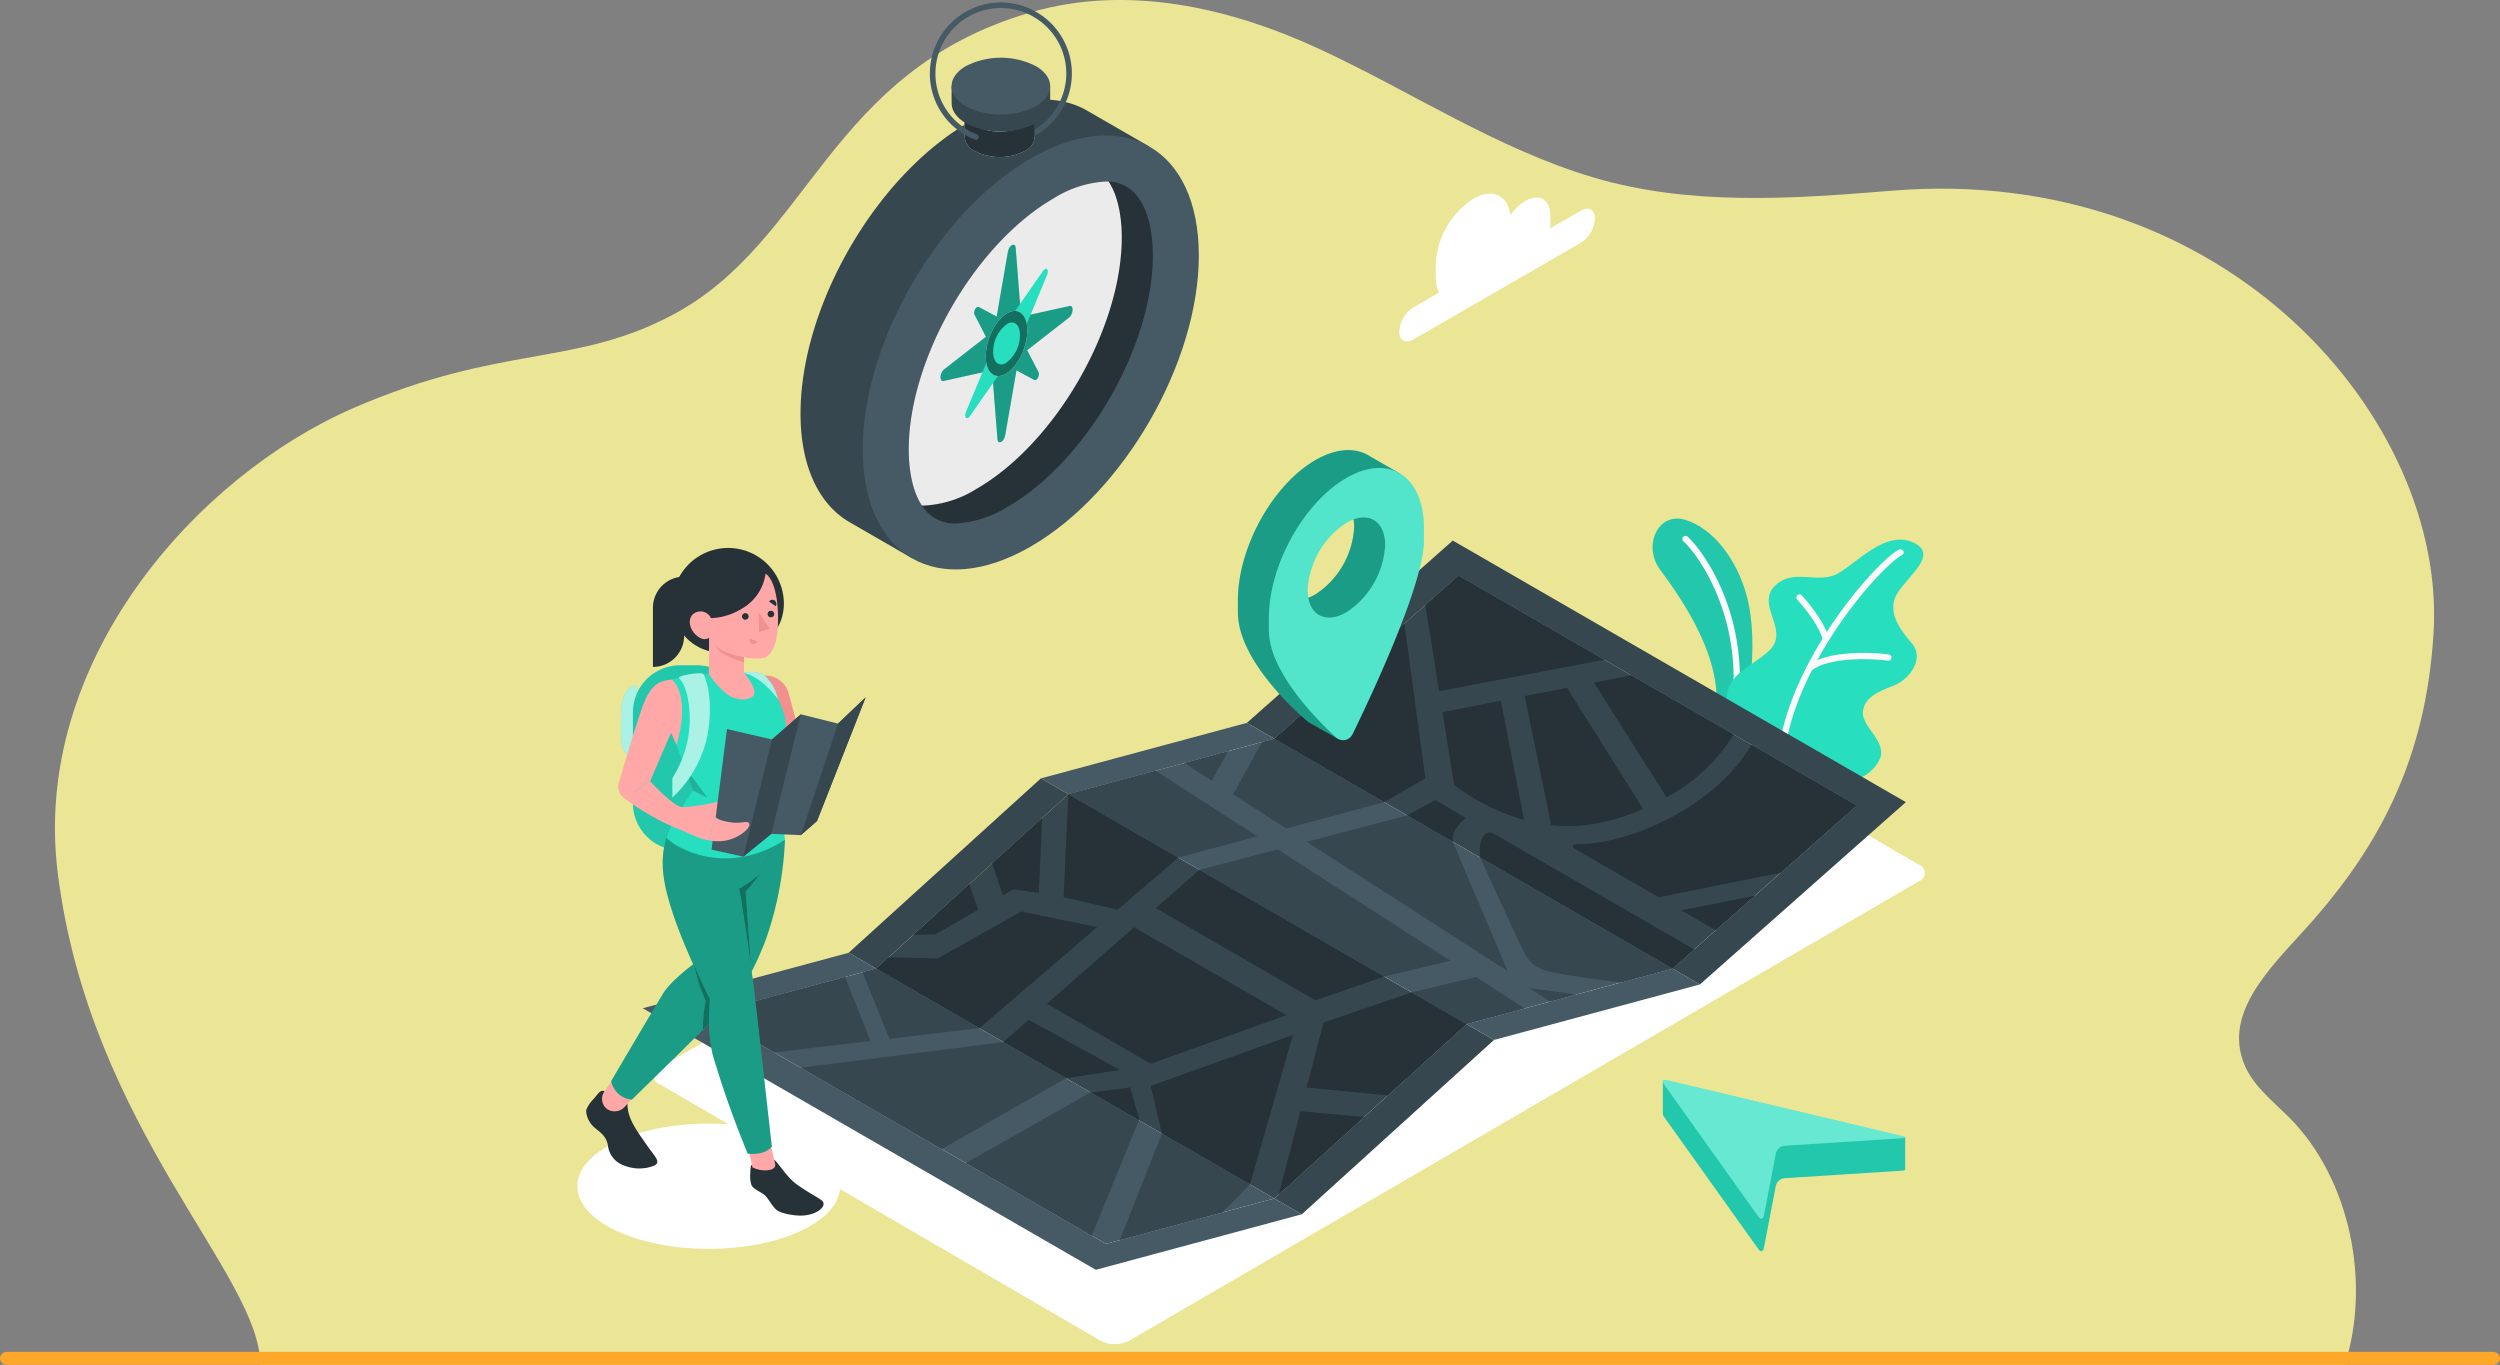 <svg xmlns="http://www.w3.org/2000/svg" width="399" height="217.833" viewBox="0 0 399 217.833">
  <rect x="0" y="0" width="399" height="217.833" fill="#808080" stroke="none"/>
  <g id="Grupo_926971" data-name="Grupo 926971" transform="translate(-936 -3597.917)">
    <g id="deforestacion-01" transform="translate(936 3597.917)">
      <g id="OBJECTS" transform="translate(0 0)">
        <path id="Trazado_254296" data-name="Trazado 254296" d="M70.5,236.551c.227-14.154-27.152-37.682-32.285-78.375C33.93,124.435,60.248,94.723,85.48,83.8c23.546-10.18,35.2-6.484,50.931-14.872,22.018-11.744,24.7-38.79,57.082-48.235,15.394-4.492,31.73-.824,46.246,5.928S267.876,42.436,283.163,47c15.388,4.6,31.692,3.473,47.661,2.16,53.88-4.453,88.565,36.736,86.563,70.466-1.187,20.038-8.55,33.641-18.9,45.586-5.822,6.713-14.435,14.093-11.593,22.631,1.263,3.9,4.717,6.479,7.577,9.357,9.547,9.7,12.957,26.16,8.745,39.352Z" transform="translate(-28.984 -18.718)" fill="#eae696"/>
        <path id="Trazado_254396" data-name="Trazado 254396" d="M419.833,408.426H23.167A1.112,1.112,0,0,1,22,407.385h0a1.107,1.107,0,0,1,1.167-1.035H419.833A1.107,1.107,0,0,1,421,407.385h0a1.112,1.112,0,0,1-1.167,1.041Z" transform="translate(-22 -190.593)" fill="#fda829"/>
      </g>
    </g>
    <g id="Grupo_926970" data-name="Grupo 926970" transform="translate(445.589 3631.13)">
      <g id="Shadow" transform="translate(582.546 63.303)">
        <path id="Trazado_749244" data-name="Trazado 749244" d="M675.018,251.3,604.65,210.362a1.4,1.4,0,0,1,0-2.655l126.03-73.316a5.011,5.011,0,0,1,4.564,0l70.366,40.935a1.405,1.405,0,0,1,0,2.656L679.582,251.3A5.011,5.011,0,0,1,675.018,251.3Z" transform="translate(-591.501 -133.841)" fill="#fff"/>
        <ellipse id="Elipse_6902" data-name="Elipse 6902" cx="20.972" cy="9.995" rx="20.972" ry="9.995" transform="translate(0 82.811)" fill="#fff"/>
      </g>
      <g id="Plants" transform="translate(754.162 49.553)">
        <g id="Grupo_926920" data-name="Grupo 926920">
          <g id="Grupo_926918" data-name="Grupo 926918">
            <g id="Grupo_926917" data-name="Grupo 926917">
              <path id="Trazado_749245" data-name="Trazado 749245" d="M894.037,144.846c1.085-3.606,3.167-14.489,1.143-22.291-1.556-6-5.4-10.974-9.829-12.343s-6.865,4.187-4.056,7.936c7.172,9.572,10.215,17.585,8.607,24.347Z" transform="translate(-880.096 -110)" fill="#27debf"/>
              <path id="Trazado_749246" data-name="Trazado 749246" d="M894.037,144.846c1.085-3.606,3.167-14.489,1.143-22.291-1.556-6-5.4-10.974-9.829-12.343s-6.865,4.187-4.056,7.936c7.172,9.572,10.215,17.585,8.607,24.347Z" transform="translate(-880.096 -110)" opacity="0.1"/>
            </g>
            <path id="Trazado_749247" data-name="Trazado 749247" d="M889.212,115.644c2.385,2.1,11.029,13.744,7.234,30.767" transform="translate(-883.954 -112.389)" fill="none" stroke="#fafafa" stroke-linecap="round" stroke-miterlimit="10" stroke-width="1"/>
          </g>
          <g id="Grupo_926919" data-name="Grupo 926919" transform="translate(11.82 3.354)">
            <path id="Trazado_749248" data-name="Trazado 749248" d="M918.4,154.762c2.286-.274,5.18-1,6.569-3.793s-2.716-5.167-2.639-7.519,2.436-3.39,4.941-4.341,4.967-4.325,2.89-6.722-4.248-5.42-2.076-8.392,5.986-5.85,2.467-7.631c-4.415-2.234-8.922,2.966-12.152,4.832s-7.251-.985-10.2,2.106,2.626,7.063-.876,10.284-8.3,3.886-6.229,10.934Z" transform="translate(-900.59 -115.816)" fill="#27debf"/>
            <path id="Trazado_749249" data-name="Trazado 749249" d="M934.8,119.354c-3.095,1.479-16.736,16.517-18.938,31.458" transform="translate(-907.054 -117.313)" fill="none" stroke="#fafafa" stroke-linecap="round" stroke-miterlimit="10" stroke-width="1"/>
            <path id="Trazado_749250" data-name="Trazado 749250" d="M920.759,131.825s3.42,3.683,4.217,6.653" transform="translate(-909.126 -122.592)" fill="none" stroke="#fafafa" stroke-linecap="round" stroke-miterlimit="10" stroke-width="1"/>
            <path id="Trazado_749251" data-name="Trazado 749251" d="M936.106,148.274c-2.866-.4-9.77-.587-12.6,1.706" transform="translate(-910.288 -129.451)" fill="none" stroke="#fafafa" stroke-linecap="round" stroke-miterlimit="10" stroke-width="1"/>
          </g>
        </g>
      </g>
      <g id="Map" transform="translate(592.993 53.06)">
        <g id="Grupo_926931" data-name="Grupo 926931">
          <g id="Grupo_926921" data-name="Grupo 926921" transform="translate(0 65.784)">
            <path id="Trazado_749252" data-name="Trazado 749252" d="M709.063,271.212l-26.891,7.245L618.626,241.77l26.891-7.245Z" transform="translate(-608.264 -231.995)" fill="#455a64"/>
            <path id="Trazado_749253" data-name="Trazado 749253" d="M705.839,271.885l-32.868,8.857L600.66,239l32.868-8.858,4.385,2.53-26.891,7.245L674.568,276.6l26.891-7.244Z" transform="translate(-600.66 -230.139)" fill="#455a64"/>
          </g>
          <g id="Grupo_926922" data-name="Grupo 926922" transform="translate(32.868 37.955)">
            <path id="Trazado_749254" data-name="Trazado 749254" d="M759.473,222.96,728.8,250.79,665.25,214.1l30.678-27.829Z" transform="translate(-660.865 -183.744)" fill="#37474f"/>
            <path id="Trazado_749255" data-name="Trazado 749255" d="M810.484,252.412l-30.678,27.829-4.38-2.53,30.678-27.83Z" transform="translate(-707.495 -210.665)" fill="#37474f"/>
            <path id="Trazado_749256" data-name="Trazado 749256" d="M692.71,184.417l-30.678,27.829-4.386-2.53,30.678-27.83Z" transform="translate(-657.647 -181.887)" fill="#37474f"/>
          </g>
          <g id="Grupo_926923" data-name="Grupo 926923" transform="translate(96.413)">
            <path id="Trazado_749257" data-name="Trazado 749257" d="M868.377,162.467,838.972,188.5l-63.545-36.687,29.4-26.033Z" transform="translate(-771.041 -120.186)" fill="#37474f"/>
            <path id="Trazado_749258" data-name="Trazado 749258" d="M873,157.828l-32.868,29.1-4.38-2.53,29.405-26.033-63.546-36.687-29.4,26.033-4.386-2.53,32.868-29.1Z" transform="translate(-767.823 -116.081)" fill="#37474f"/>
          </g>
          <g id="Grupo_926924" data-name="Grupo 926924" transform="translate(63.546 29.097)">
            <path id="Trazado_749259" data-name="Trazado 749259" d="M814.853,207.6l-32.868,8.857L718.44,179.774l32.868-8.857Z" transform="translate(-714.054 -168.386)" fill="#455a64"/>
            <path id="Trazado_749260" data-name="Trazado 749260" d="M748.089,169.06l-32.868,8.857-4.385-2.53L743.7,166.53Z" transform="translate(-710.836 -166.53)" fill="#455a64"/>
            <path id="Trazado_749261" data-name="Trazado 749261" d="M865.864,237.055,833,245.912l-4.38-2.53,32.868-8.857Z" transform="translate(-760.685 -195.308)" fill="#455a64"/>
          </g>
          <g id="Grupo_926925" data-name="Grupo 926925" transform="translate(100.799 5.593)">
            <path id="Trazado_749262" data-name="Trazado 749262" d="M822.52,125.778l-5.3,4.7,2.191,13.747,26.359-5.023Z" transform="translate(-793.113 -125.778)" fill="#263238"/>
            <path id="Trazado_749263" data-name="Trazado 749263" d="M886.175,162.805a28.343,28.343,0,0,1-10.7,10.034L863.885,154.53l5.95-1.159Z" transform="translate(-812.865 -137.456)" fill="#263238"/>
            <path id="Trazado_749264" data-name="Trazado 749264" d="M863.6,176.163a31.981,31.981,0,0,1-10.642,2.714,29.371,29.371,0,0,1-4.019-.157l-4.224-20.563,6.748-1.317Z" transform="translate(-804.75 -138.925)" fill="#263238"/>
            <path id="Trazado_749265" data-name="Trazado 749265" d="M834.97,179.439a34.7,34.7,0,0,1-11.155-5.583l-1.877-11.625,9.327-1.818Z" transform="translate(-795.112 -140.437)" fill="#263238"/>
            <path id="Trazado_749266" data-name="Trazado 749266" d="M886.566,172.6c-6.457,10.781-21.063,16.155-27.975,15.813,0,0-1.268.2,0,.928l13.147,7.591L891.23,193l12.109-10.72Z" transform="translate(-810.386 -145.594)" fill="#263238"/>
            <path id="Trazado_749267" data-name="Trazado 749267" d="M899.789,214.347l-11.729,2.337,5.5,3.176Z" transform="translate(-823.097 -163.263)" fill="#263238"/>
            <path id="Trazado_749268" data-name="Trazado 749268" d="M799.528,163.757l-6.575,3.792-17.526-10.12,20.758-18.378Z" transform="translate(-775.426 -131.396)" fill="#263238"/>
            <path id="Trazado_749269" data-name="Trazado 749269" d="M866.489,215.517l-3.458,3.064-30.677-17.71c-.388-2.756.648-4.687,2.19-3.8S866.489,215.517,866.489,215.517Z" transform="translate(-799.485 -155.86)" fill="#263238"/>
            <path id="Trazado_749270" data-name="Trazado 749270" d="M819.469,194.54l-7.276-4.2,4.5-2.465c1.51.874,4.827,2.87,4.827,2.87S819.146,192.528,819.469,194.54Z" transform="translate(-790.987 -152.059)" fill="#263238"/>
          </g>
          <g id="Grupo_926926" data-name="Grupo 926926" transform="translate(67.931 31.627)">
            <path id="Trazado_749271" data-name="Trazado 749271" d="M748.6,190.238l-12.634,3.4-17.526-10.12,13.907-3.749Z" transform="translate(-718.44 -174.665)" fill="#37474f"/>
            <path id="Trazado_749272" data-name="Trazado 749272" d="M757.543,174.349l-2.627,4.726-4.4-2.832Z" transform="translate(-732.018 -172.369)" fill="#37474f"/>
            <path id="Trazado_749273" data-name="Trazado 749273" d="M788.12,181.036l-15.644,4.213-8.469-5.448V179.8l4.623-8.35,1.963-.529Z" transform="translate(-737.725 -170.916)" fill="#37474f"/>
            <path id="Trazado_749274" data-name="Trazado 749274" d="M863.09,221.529l-8.215,2.217h-.005c-.292-.038-8.286-1.047-10.52-1.522-2.271-.48-3.717-1.009-4.9-3.225s-7.034-15.18-7.034-15.18Z" transform="translate(-766.678 -184.842)" fill="#37474f"/>
            <path id="Trazado_749275" data-name="Trazado 749275" d="M816.463,217,784.377,196.35l16.043-4.2,7.277,4.2Z" transform="translate(-746.347 -179.902)" fill="#37474f"/>
            <path id="Trazado_749276" data-name="Trazado 749276" d="M794.781,219.3l-10.6,2.53L754.7,204.808l.011-.011,12.477-3.269Z" transform="translate(-733.787 -183.872)" fill="#37474f"/>
            <path id="Trazado_749277" data-name="Trazado 749277" d="M831.467,241.865l-9.284,2.5-8.766-5.06,10.271-2.454Z" transform="translate(-758.638 -198.823)" fill="#37474f"/>
            <path id="Trazado_749278" data-name="Trazado 749278" d="M853.443,240.942l-7.577-1.024,3.434,2.14Z" transform="translate(-772.371 -200.121)" fill="#37474f"/>
          </g>
          <g id="Grupo_926927" data-name="Grupo 926927" transform="translate(37.253 40.485)">
            <path id="Trazado_749279" data-name="Trazado 749279" d="M809.892,246.169l-12.553,11.382-12.962-1.262,2.693-10.367,14.056-4.813Z" transform="translate(-715.669 -209.482)" fill="#263238"/>
            <path id="Trazado_749280" data-name="Trazado 749280" d="M700.513,221.235l-18.794,16.118-16.469-9.51,2-1.812,7.822.2,13.313-7.5Z" transform="translate(-665.25 -200.013)" fill="#263238"/>
            <path id="Trazado_749281" data-name="Trazado 749281" d="M779.083,224.234l-10.956,3.792-25.472-14.71,6.948-6.1Z" transform="translate(-698.011 -195.137)" fill="#263238"/>
            <path id="Trazado_749282" data-name="Trazado 749282" d="M735.408,196.393l-9.677,8.3-8.61-1.98.761-16.442Z" transform="translate(-687.204 -186.273)" fill="#263238"/>
            <path id="Trazado_749283" data-name="Trazado 749283" d="M705.312,192.858l-.539,11.949-4.035-.566-1.683.966-1.742-5.092Z" transform="translate(-678.82 -189.06)" fill="#263238"/>
            <path id="Trazado_749284" data-name="Trazado 749284" d="M685.854,215.241l-6.781,3.911-3.582.124,8.955-8.124Z" transform="translate(-669.585 -196.803)" fill="#263238"/>
            <path id="Trazado_749285" data-name="Trazado 749285" d="M750.72,237.12l-21.644,7.745L712.51,235.3l13.906-12.213Z" transform="translate(-685.252 -201.854)" fill="#263238"/>
            <path id="Trazado_749286" data-name="Trazado 749286" d="M763.938,252.875l-6.883,23.854-14.047-8.108v-.005l-1.775-7.6Z" transform="translate(-697.409 -214.462)" fill="#263238"/>
            <path id="Trazado_749287" data-name="Trazado 749287" d="M790.286,274.919l-8.739,7.93-4.877,4.423,3.453-13.259Z" transform="translate(-712.407 -223.408)" fill="#263238"/>
            <path id="Trazado_749288" data-name="Trazado 749288" d="M732.358,272.488l-.07.167-7.7-4.445,6.3-.782Z" transform="translate(-690.363 -220.621)" fill="#263238"/>
            <path id="Trazado_749289" data-name="Trazado 749289" d="M719.043,256.693l-8.593,1.327h-.005l-9.99-5.767,4.041-3.55Z" transform="translate(-680.15 -212.696)" fill="#263238"/>
          </g>
          <g id="Grupo_926928" data-name="Grupo 926928" transform="translate(100.799 5.593)" opacity="0.2" style="mix-blend-mode: multiply;isolation: isolate">
            <path id="Trazado_749290" data-name="Trazado 749290" d="M822.52,125.778l-5.3,4.7,2.191,13.747,26.359-5.023Z" transform="translate(-793.113 -125.778)" fill="#263238"/>
            <path id="Trazado_749291" data-name="Trazado 749291" d="M886.175,162.805a28.343,28.343,0,0,1-10.7,10.034L863.885,154.53l5.95-1.159Z" transform="translate(-812.865 -137.456)" fill="#263238"/>
            <path id="Trazado_749292" data-name="Trazado 749292" d="M863.6,176.163a31.981,31.981,0,0,1-10.642,2.714,29.371,29.371,0,0,1-4.019-.157l-4.224-20.563,6.748-1.317Z" transform="translate(-804.75 -138.925)" fill="#263238"/>
            <path id="Trazado_749293" data-name="Trazado 749293" d="M834.97,179.439a34.7,34.7,0,0,1-11.155-5.583l-1.877-11.625,9.327-1.818Z" transform="translate(-795.112 -140.437)" fill="#263238"/>
            <path id="Trazado_749294" data-name="Trazado 749294" d="M886.566,172.6c-6.457,10.781-21.063,16.155-27.975,15.813,0,0-1.268.2,0,.928l13.147,7.591L891.23,193l12.109-10.72Z" transform="translate(-810.386 -145.594)" fill="#263238"/>
            <path id="Trazado_749295" data-name="Trazado 749295" d="M899.789,214.347l-11.729,2.337,5.5,3.176Z" transform="translate(-823.097 -163.263)" fill="#263238"/>
            <path id="Trazado_749296" data-name="Trazado 749296" d="M799.528,163.757l-6.575,3.792-17.526-10.12,20.758-18.378Z" transform="translate(-775.426 -131.396)" fill="#263238"/>
            <path id="Trazado_749297" data-name="Trazado 749297" d="M866.489,215.517l-3.458,3.064-30.677-17.71c-.388-2.756.648-4.687,2.19-3.8S866.489,215.517,866.489,215.517Z" transform="translate(-799.485 -155.86)" fill="#263238"/>
            <path id="Trazado_749298" data-name="Trazado 749298" d="M819.469,194.54l-7.276-4.2,4.5-2.465c1.51.874,4.827,2.87,4.827,2.87S819.146,192.528,819.469,194.54Z" transform="translate(-790.987 -152.059)" fill="#263238"/>
          </g>
          <g id="Grupo_926929" data-name="Grupo 926929" transform="translate(37.253 40.485)" opacity="0.2" style="mix-blend-mode: multiply;isolation: isolate">
            <path id="Trazado_749299" data-name="Trazado 749299" d="M809.892,246.169l-12.553,11.382-12.962-1.262,2.693-10.367,14.056-4.813Z" transform="translate(-715.669 -209.482)" fill="#263238"/>
            <path id="Trazado_749300" data-name="Trazado 749300" d="M700.513,221.235l-18.794,16.118-16.469-9.51,2-1.812,7.822.2,13.313-7.5Z" transform="translate(-665.25 -200.013)" fill="#263238"/>
            <path id="Trazado_749301" data-name="Trazado 749301" d="M779.083,224.234l-10.956,3.792-25.472-14.71,6.948-6.1Z" transform="translate(-698.011 -195.137)" fill="#263238"/>
            <path id="Trazado_749302" data-name="Trazado 749302" d="M735.408,196.393l-9.677,8.3-8.61-1.98.761-16.442Z" transform="translate(-687.204 -186.273)" fill="#263238"/>
            <path id="Trazado_749303" data-name="Trazado 749303" d="M705.312,192.858l-.539,11.949-4.035-.566-1.683.966-1.742-5.092Z" transform="translate(-678.82 -189.06)" fill="#263238"/>
            <path id="Trazado_749304" data-name="Trazado 749304" d="M685.854,215.241l-6.781,3.911-3.582.124,8.955-8.124Z" transform="translate(-669.585 -196.803)" fill="#263238"/>
            <path id="Trazado_749305" data-name="Trazado 749305" d="M750.72,237.12l-21.644,7.745L712.51,235.3l13.906-12.213Z" transform="translate(-685.252 -201.854)" fill="#263238"/>
            <path id="Trazado_749306" data-name="Trazado 749306" d="M763.938,252.875l-6.883,23.854-14.047-8.108v-.005l-1.775-7.6Z" transform="translate(-697.409 -214.462)" fill="#263238"/>
            <path id="Trazado_749307" data-name="Trazado 749307" d="M790.286,274.919l-8.739,7.93-4.877,4.423,3.453-13.259Z" transform="translate(-712.407 -223.408)" fill="#263238"/>
            <path id="Trazado_749308" data-name="Trazado 749308" d="M732.358,272.488l-.07.167-7.7-4.445,6.3-.782Z" transform="translate(-690.363 -220.621)" fill="#263238"/>
            <path id="Trazado_749309" data-name="Trazado 749309" d="M719.043,256.693l-8.593,1.327h-.005l-9.99-5.767,4.041-3.55Z" transform="translate(-680.15 -212.696)" fill="#263238"/>
          </g>
          <g id="Grupo_926930" data-name="Grupo 926930" transform="translate(10.363 68.314)">
            <path id="Trazado_749310" data-name="Trazado 749310" d="M644.616,247.071l-15.379,1.812h-.006l-10.605-6.128,21.907-5.9Z" transform="translate(-618.626 -235.51)" fill="#37474f"/>
            <path id="Trazado_749311" data-name="Trazado 749311" d="M680.112,244.035l-14.354,1.694-4.3-10.616,2.19-.588Z" transform="translate(-636.752 -234.525)" fill="#37474f"/>
            <path id="Trazado_749312" data-name="Trazado 749312" d="M686.706,260.625l-19.84,11.312h-.006l-22.494-12.99,32.35-4.089Z" transform="translate(-629.52 -243.13)" fill="#37474f"/>
            <path id="Trazado_749313" data-name="Trazado 749313" d="M753.436,288.284l-4.408,4.488-16.345,4.4,6.705-17Z" transform="translate(-666.9 -253.846)" fill="#37474f"/>
            <path id="Trazado_749314" data-name="Trazado 749314" d="M717.677,273.229l-7.514,18.432-20.1-11.6,19.91-11.274Z" transform="translate(-648.861 -249.024)" fill="#37474f"/>
          </g>
        </g>
      </g>
      <g id="Location" transform="translate(687.974 38.623)">
        <g id="Grupo_926935" data-name="Grupo 926935" transform="translate(0)">
          <g id="Grupo_926934" data-name="Grupo 926934">
            <g id="Grupo_926932" data-name="Grupo 926932">
              <path id="Trazado_749315" data-name="Trazado 749315" d="M791.218,94.791l-4.7-2.7h0c-2.244-1.5-5.359-1.437-8.8.552-6.834,3.945-12.374,13.963-12.374,22.374v1.915c0,8.411,11.309,17.552,11.309,17.552l4.625,2.616s-2.778-3.167-2.461-3.816c3.029-6.217,11.275-23.772,11.275-30.639v-1.914a14.947,14.947,0,0,0-.529-4.107l.53.306Zm-13.505,19.285c-3.417,1.973-6.187.374-6.188-3.572,1.84-.289,6.464-8.184,6.188-10.716,3.417-1.973,6.186-.374,6.186,3.572A13.674,13.674,0,0,1,777.713,114.076Z" transform="translate(-765.339 -91.049)" fill="#27debf"/>
              <path id="Trazado_749316" data-name="Trazado 749316" d="M791.218,94.791l-4.7-2.7h0c-2.244-1.5-5.359-1.437-8.8.552-6.834,3.945-12.374,13.963-12.374,22.374v1.915c0,8.411,11.309,17.552,11.309,17.552l4.625,2.616s-2.778-3.167-2.461-3.816c3.029-6.217,11.275-23.772,11.275-30.639v-1.914a14.947,14.947,0,0,0-.529-4.107l.53.306Zm-13.505,19.285c-3.417,1.973-6.187.374-6.188-3.572,1.84-.289,6.464-8.184,6.188-10.716,3.417-1.973,6.186-.374,6.186,3.572A13.674,13.674,0,0,1,777.713,114.076Z" transform="translate(-765.339 -91.049)" opacity="0.3"/>
            </g>
            <g id="Grupo_926933" data-name="Grupo 926933" transform="translate(4.949 2.856)">
              <path id="Trazado_749317" data-name="Trazado 749317" d="M798.667,105.684c0-8.412-5.539-12.032-12.373-8.087s-12.374,13.963-12.374,22.375v1.914c0,6.478,7.338,13.993,10.712,17.107a1.666,1.666,0,0,0,2.631-.49c2.915-5.965,11.4-23.937,11.4-30.9ZM786.294,119.03c-3.417,1.973-6.187.373-6.187-3.572a13.675,13.675,0,0,1,6.187-10.716c3.417-1.973,6.187-.373,6.187,3.572A13.676,13.676,0,0,1,786.294,119.03Z" transform="translate(-773.92 -96.001)" fill="#27debf"/>
              <path id="Trazado_749318" data-name="Trazado 749318" d="M798.667,105.684c0-8.412-5.539-12.032-12.373-8.087s-12.374,13.963-12.374,22.375v1.914c0,6.478,7.338,13.993,10.712,17.107a1.666,1.666,0,0,0,2.631-.49c2.915-5.965,11.4-23.937,11.4-30.9ZM786.294,119.03c-3.417,1.973-6.187.373-6.187-3.572a13.675,13.675,0,0,1,6.187-10.716c3.417-1.973,6.187-.373,6.187,3.572A13.676,13.676,0,0,1,786.294,119.03Z" transform="translate(-773.92 -96.001)" fill="#fff" opacity="0.2"/>
            </g>
          </g>
        </g>
      </g>
      <g id="Arrow" transform="translate(755.802 139.128)">
        <g id="Grupo_926938" data-name="Grupo 926938" transform="translate(0)">
          <g id="Grupo_926936" data-name="Grupo 926936" transform="translate(0.001 0.288)">
            <path id="Trazado_749319" data-name="Trazado 749319" d="M921.617,279.881h0V274.7l-38.676-8.893v5.173l0,.006a.833.833,0,0,0,.179.424l15.06,21.116c.37.519.767.432.888-.194l1.907-9.908a1.571,1.571,0,0,1,1.369-1.207l18.783-1.2C921.452,279.992,921.614,279.943,921.617,279.881Z" transform="translate(-882.942 -265.807)" fill="#27debf"/>
            <path id="Trazado_749320" data-name="Trazado 749320" d="M921.617,279.881h0V274.7l-38.676-8.893v5.173l0,.006a.833.833,0,0,0,.179.424l15.06,21.116c.37.519.767.432.888-.194l1.907-9.908a1.571,1.571,0,0,1,1.369-1.207l18.783-1.2C921.452,279.992,921.614,279.943,921.617,279.881Z" transform="translate(-882.942 -265.807)" opacity="0.1"/>
          </g>
          <g id="Grupo_926937" data-name="Grupo 926937">
            <path id="Trazado_749321" data-name="Trazado 749321" d="M899.072,286.94l1.907-9.908a1.571,1.571,0,0,1,1.369-1.207l18.783-1.2c.636-.041.648-.193.029-.341l-37.584-8.935c-.62-.148-.822.154-.453.672l15.06,21.116C898.555,287.652,898.952,287.565,899.072,286.94Z" transform="translate(-882.94 -265.307)" fill="#27debf"/>
            <path id="Trazado_749322" data-name="Trazado 749322" d="M899.072,286.94l1.907-9.908a1.571,1.571,0,0,1,1.369-1.207l18.783-1.2c.636-.041.648-.193.029-.341l-37.584-8.935c-.62-.148-.822.154-.453.672l15.06,21.116C898.555,287.652,898.952,287.565,899.072,286.94Z" transform="translate(-882.94 -265.307)" fill="#fff" opacity="0.3"/>
          </g>
        </g>
      </g>
      <g id="Compass" transform="translate(618.174 -32.821)">
        <g id="Grupo_926948" data-name="Grupo 926948" transform="translate(0)">
          <path id="Trazado_749323" data-name="Trazado 749323" d="M699.941,1.52l-9.823-5.671-.037-.022-.073-.042v0c-4.846-2.745-11.511-2.321-18.871,1.927-14.811,8.551-26.818,29.348-26.818,46.45,0,8.5,2.967,14.482,7.767,17.306l0,0,.073.042.036.021,9.824,5.672,1.7-4.487a28.547,28.547,0,0,0,7.416-3.072C685.948,51.1,697.955,30.3,697.954,13.2a28.576,28.576,0,0,0-1.03-7.9Z" transform="translate(-644.319 21.446)" fill="#37474f"/>
          <g id="Grupo_926939" data-name="Grupo 926939" transform="translate(27.554)">
            <path id="Trazado_749324" data-name="Trazado 749324" d="M696.513-10.157a11.281,11.281,0,0,1-4.139-.78.446.446,0,0,1-.252-.577.446.446,0,0,1,.578-.252,10.369,10.369,0,0,0,3.813.719,10.455,10.455,0,0,0,10.443-10.442,10.455,10.455,0,0,0-10.443-10.442.445.445,0,0,1-.445-.445.445.445,0,0,1,.445-.445,11.345,11.345,0,0,1,11.333,11.332A11.345,11.345,0,0,1,696.513-10.157Z" transform="translate(-692.092 32.821)" fill="#455a64"/>
          </g>
          <path id="Trazado_749325" data-name="Trazado 749325" d="M688.358,69.59c14.811-8.551,26.818-29.347,26.818-46.45S703.169-.895,688.358,7.656,661.54,37,661.54,54.106,673.547,78.141,688.358,69.59Z" transform="translate(-651.607 17.24)" fill="#455a64"/>
          <path id="Trazado_749326" data-name="Trazado 749326" d="M713.225,28.519c0,14.491-10.6,32.854-23.151,40.1a17.383,17.383,0,0,1-8.31,2.68,6.148,6.148,0,0,1-5.408-2.886c-1.815-2.733-2.093-6.729-2.093-8.925-.005-14.491,10.6-32.854,23.146-40.1a17.406,17.406,0,0,1,8.309-2.68q.228,0,.441.014C712.525,17.071,713.225,25.047,713.225,28.519Z" transform="translate(-656.992 11.858)" fill="#263238"/>
          <path id="Trazado_749327" data-name="Trazado 749327" d="M708.261,25.653c0,14.491-10.6,32.854-23.151,40.1a17.351,17.351,0,0,1-8.309,2.68c-.152,0-.3,0-.445-.015-1.815-2.733-2.093-6.729-2.093-8.925-.005-14.491,10.6-32.854,23.146-40.1a17.406,17.406,0,0,1,8.309-2.68q.228,0,.441.014C707.982,19.457,708.261,23.458,708.261,25.653Z" transform="translate(-656.992 11.858)" fill="#ebebeb"/>
          <g id="Grupo_926945" data-name="Grupo 926945" transform="translate(22.345 38.658)">
            <g id="Grupo_926943" data-name="Grupo 926943">
              <g id="Grupo_926940" data-name="Grupo 926940" transform="translate(5.364 9.911)">
                <path id="Trazado_749328" data-name="Trazado 749328" d="M697.932,54.008l-4.843-2.592c-.381-.2-.907.764-.667,1.229l3.048,5.9Z" transform="translate(-692.362 -51.389)" fill="#27debf"/>
                <path id="Trazado_749329" data-name="Trazado 749329" d="M700.644,63.833l4.843,2.591c.382.2.907-.764.667-1.228l-3.048-5.9Z" transform="translate(-695.867 -54.735)" fill="#27debf"/>
              </g>
              <g id="Grupo_926941" data-name="Grupo 926941" transform="translate(8.132)">
                <path id="Trazado_749330" data-name="Trazado 749330" d="M702.134,46.839l-.948-12.126c-.074-.954-1.054-.459-1.243.628l-2.4,13.816Z" transform="translate(-697.323 -34.206)" fill="#27debf"/>
                <path id="Trazado_749331" data-name="Trazado 749331" d="M697.161,65.282l.948,12.126c.075.955,1.055.46,1.244-.628l2.4-13.816Z" transform="translate(-697.161 -46.377)" fill="#27debf"/>
              </g>
              <g id="Grupo_926942" data-name="Grupo 926942" transform="translate(0 9.769)">
                <path id="Trazado_749332" data-name="Trazado 749332" d="M692.465,56.771l-8.837,6.889c-.7.542-.777,2-.1,1.855l8.557-1.9Z" transform="translate(-683.061 -53.525)" fill="#27debf"/>
                <path id="Trazado_749333" data-name="Trazado 749333" d="M703.3,59.9l8.837-6.889c.7-.543.777-2,.1-1.855l-8.557,1.9Z" transform="translate(-691.626 -51.143)" fill="#27debf"/>
              </g>
            </g>
            <path id="Trazado_749334" data-name="Trazado 749334" d="M703.673,43.985l-7.757,1.72-.86-10.992c-.074-.954-1.054-.459-1.243.628l-1.795,10.337-2.866-1.534c-.381-.2-.907.764-.667,1.229l1.823,3.529-6.681,5.208c-.7.542-.777,2-.1,1.855l7.757-1.72.859,10.991c.075.955,1.055.46,1.244-.628l1.795-10.337,2.865,1.534c.382.2.907-.764.667-1.229l-1.823-3.529,6.681-5.208C704.265,45.3,704.347,43.835,703.673,43.985Zm-11.51,8.636.156-2.795.841-1.55,1.875-.946-.157,2.795-.841,1.55Z" transform="translate(-683.061 -34.206)" opacity="0.3"/>
            <g id="Grupo_926944" data-name="Grupo 926944" transform="translate(3.941 3.829)">
              <path id="Trazado_749335" data-name="Trazado 749335" d="M703.441,52.173l4.294-10.353c.339-.815-.15-1.342-.62-.668l-5.965,8.556Z" transform="translate(-694.658 -40.844)" fill="#27debf"/>
              <path id="Trazado_749336" data-name="Trazado 749336" d="M694.3,62.6l-4.3,10.353c-.338.815.151,1.341.621.668l5.965-8.556Z" transform="translate(-689.894 -50.052)" fill="#27debf"/>
            </g>
            <path id="Trazado_749337" data-name="Trazado 749337" d="M695.6,59.4c.152-2.718,1.752-5.667,3.574-6.587s3.176.536,3.025,3.254-1.752,5.667-3.575,6.587S695.451,62.117,695.6,59.4Z" transform="translate(-688.365 -41.964)" fill="#ebebeb"/>
            <path id="Trazado_749338" data-name="Trazado 749338" d="M695.6,59.4c.152-2.718,1.752-5.667,3.574-6.587s3.176.536,3.025,3.254-1.752,5.667-3.575,6.587S695.451,62.117,695.6,59.4Z" transform="translate(-688.365 -41.964)" fill="#27debf"/>
            <path id="Trazado_749339" data-name="Trazado 749339" d="M695.6,59.4c.152-2.718,1.752-5.667,3.574-6.587s3.176.536,3.025,3.254-1.752,5.667-3.575,6.587S695.451,62.117,695.6,59.4Z" transform="translate(-688.365 -41.964)" opacity="0.5"/>
            <path id="Trazado_749340" data-name="Trazado 749340" d="M697.636,60.161a5.448,5.448,0,0,1,2.306-4.25c1.175-.594,2.049.346,1.951,2.1a5.448,5.448,0,0,1-2.307,4.25C698.412,62.854,697.538,61.914,697.636,60.161Z" transform="translate(-689.227 -43.317)" fill="#27debf"/>
          </g>
          <path id="Trazado_749341" data-name="Trazado 749341" d="M700.922-3h-2.9a9.34,9.34,0,0,0-5.429,0h-2.9V.862h.016a2.679,2.679,0,0,0,1.629,2.49,8.782,8.782,0,0,0,7.946,0A2.679,2.679,0,0,0,700.906.862h.016Z" transform="translate(-663.519 20.372)" fill="#e0e0e0"/>
          <path id="Trazado_749342" data-name="Trazado 749342" d="M700.922-3h-2.9a9.34,9.34,0,0,0-5.429,0h-2.9V.862h.016a2.679,2.679,0,0,0,1.629,2.49,8.782,8.782,0,0,0,7.946,0A2.679,2.679,0,0,0,700.906.862h.016Z" transform="translate(-663.519 20.372)" fill="#263238"/>
          <path id="Trazado_749343" data-name="Trazado 749343" d="M691.33-7.382c-2.195,1.267-2.195,3.321,0,4.588a8.782,8.782,0,0,0,7.946,0c2.194-1.267,2.194-3.321,0-4.588A8.783,8.783,0,0,0,691.33-7.382Z" transform="translate(-663.519 22.456)" fill="#ebebeb"/>
          <g id="Grupo_926946" data-name="Grupo 926946" transform="translate(24.108 8.819)">
            <path id="Trazado_749344" data-name="Trazado 749344" d="M701.853-10.069h-4.066a13.07,13.07,0,0,0-7.6,0h-4.066v2.433h.022c-.131,1.252.624,2.53,2.281,3.487a12.3,12.3,0,0,0,11.126,0c1.658-.957,2.413-2.235,2.282-3.487h.022Z" transform="translate(-686.118 14.611)" fill="#37474f"/>
            <path id="Trazado_749345" data-name="Trazado 749345" d="M688.422-16.2c-3.072,1.774-3.072,4.65,0,6.424a12.3,12.3,0,0,0,11.126,0c3.072-1.774,3.072-4.65,0-6.424A12.3,12.3,0,0,0,688.422-16.2Z" transform="translate(-686.118 17.53)" fill="#455a64"/>
          </g>
          <g id="Grupo_926947" data-name="Grupo 926947" transform="translate(20.644)">
            <path id="Trazado_749346" data-name="Trazado 749346" d="M687.466-10.906a.45.45,0,0,1-.163-.031,11.271,11.271,0,0,1-7.193-10.552,11.345,11.345,0,0,1,11.332-11.332.445.445,0,0,1,.445.445.445.445,0,0,1-.445.445A10.454,10.454,0,0,0,681-21.489a10.385,10.385,0,0,0,6.629,9.723.446.446,0,0,1,.251.577A.446.446,0,0,1,687.466-10.906Z" transform="translate(-680.111 32.821)" fill="#455a64"/>
          </g>
        </g>
      </g>
      <g id="Character" transform="translate(583.94 54.24)">
        <g id="Grupo_926969" data-name="Grupo 926969" transform="translate(0)">
          <g id="Grupo_926949" data-name="Grupo 926949" transform="translate(5.566 21.967)">
            <path id="Trazado_749347" data-name="Trazado 749347" d="M597.238,156.213c-1.376,0-2.612,1.238-2.612,4.805s-.281,6.429,1.907,6.429Z" transform="translate(-594.615 -156.213)" fill="#27debf"/>
            <path id="Trazado_749348" data-name="Trazado 749348" d="M597.238,156.213c-1.376,0-2.612,1.238-2.612,4.805s-.281,6.429,1.907,6.429Z" transform="translate(-594.615 -156.213)" fill="#fff" opacity="0.6"/>
          </g>
          <g id="Grupo_926950" data-name="Grupo 926950" transform="translate(7.485 18.726)">
            <path id="Rectángulo_299841" data-name="Rectángulo 299841" d="M7.535,0h2.684a7.535,7.535,0,0,1,7.535,7.535v14.46a7.535,7.535,0,0,1-7.535,7.535H7.534A7.534,7.534,0,0,1,0,21.995V7.535A7.535,7.535,0,0,1,7.535,0Z" fill="#27debf"/>
            <path id="Rectángulo_299842" data-name="Rectángulo 299842" d="M7.535,0h2.684a7.535,7.535,0,0,1,7.535,7.535v14.46a7.535,7.535,0,0,1-7.535,7.535H7.534A7.534,7.534,0,0,1,0,21.995V7.535A7.535,7.535,0,0,1,7.535,0Z" opacity="0.1"/>
          </g>
          <path id="Trazado_749349" data-name="Trazado 749349" d="M631.687,153.435h1.685a3.834,3.834,0,0,1,3.7,2.826l2.226,8.169h-7.61Z" transform="translate(-604.739 -133.071)" fill="#f28f8f"/>
          <g id="Grupo_926966" data-name="Grupo 926966">
            <path id="Trazado_749350" data-name="Trazado 749350" d="M598.97,170.773c1.316-3.07,3.342-7.75,3.342-7.75l.869,1.966s2.436-2.129,2.591-4.806c.292-5.037-3.287-5.638-3.287-5.638-1.634.181-3.257.384-4.616,4.031-1.038,2.783-3.012,9.436-3.889,12.43a2.257,2.257,0,0,0,.854,2.473" transform="translate(-588.741 -133.54)" fill="#ffa8a7"/>
            <g id="Grupo_926951" data-name="Grupo 926951" transform="translate(13.787)">
              <path id="Trazado_749351" data-name="Trazado 749351" d="M618.836,134.843h-2.147a7.821,7.821,0,0,1-7.821-7.821h0a8.9,8.9,0,0,1,8.895-8.895h0a8.9,8.9,0,0,1,8.895,8.895h0A7.821,7.821,0,0,1,618.836,134.843Z" transform="translate(-608.868 -118.127)" fill="#263238"/>
            </g>
            <path id="Trazado_749352" data-name="Trazado 749352" d="M587.924,268.428c-.681-.35-1.114.515-1.732,1.209a5.078,5.078,0,0,0-1.209,1.812,3.789,3.789,0,0,0,1.411,2.826c.82.712,1.771,1.223,2.069,2.785a3.8,3.8,0,0,0,2.524,3.189,6.479,6.479,0,0,0,4.957,0c.955-.616.083-1.294-1.255-3.209-1.747-2.5-3.106-4.284-3.106-6.615Z" transform="translate(-584.964 -181.706)" fill="#263238"/>
            <path id="Trazado_749353" data-name="Trazado 749353" d="M591.2,264.94l-1.434,2.1a2.018,2.018,0,0,0,.484,2.8l.044.029a2.167,2.167,0,0,0,2.745-.426L595.278,267Z" transform="translate(-586.844 -180.264)" fill="#ffa8a7"/>
            <g id="Grupo_926952" data-name="Grupo 926952" transform="translate(4.017 43.956)">
              <path id="Trazado_749354" data-name="Trazado 749354" d="M619.66,196.966a54.752,54.752,0,0,1-3,15.768,47.836,47.836,0,0,1-4.067,8.362c-.582,1-17.36,17.331-17.36,17.331a3.664,3.664,0,0,1-3.3-2.97s6.875-11.686,8.363-14.083,6.761-6.072,6.761-6.072l-.48-20.964Z" transform="translate(-591.929 -194.338)" fill="#27debf"/>
              <path id="Trazado_749355" data-name="Trazado 749355" d="M619.66,196.966a54.752,54.752,0,0,1-3,15.768,47.836,47.836,0,0,1-4.067,8.362c-.582,1-17.36,17.331-17.36,17.331a3.664,3.664,0,0,1-3.3-2.97s6.875-11.686,8.363-14.083,6.761-6.072,6.761-6.072l-.48-20.964Z" transform="translate(-591.929 -194.338)" opacity="0.3"/>
            </g>
            <rect id="Rectángulo_299843" data-name="Rectángulo 299843" width="3.638" height="5.298" transform="translate(30.543 99.925) rotate(167.191)" fill="#ffa8a7"/>
            <g id="Grupo_926953" data-name="Grupo 926953" transform="translate(12.249 43.655)">
              <path id="Trazado_749356" data-name="Trazado 749356" d="M622.6,193.816l-15.1.593a14.6,14.6,0,0,0-1.265,7.154c.5,7.362,7.485,20.53,7.485,20.53a28.137,28.137,0,0,0,.446,8.925,160.112,160.112,0,0,0,5.6,15.821s2.568.367,3.844-1.119c0,0-2.27-20.19-2.881-25.363-.662-5.6-2.361-15.819-2.361-15.819a25.9,25.9,0,0,0,3.043-3.648,10.787,10.787,0,0,0,2.294-7.073" transform="translate(-606.202 -193.816)" fill="#27debf"/>
              <path id="Trazado_749357" data-name="Trazado 749357" d="M622.6,193.816l-15.1.593a14.6,14.6,0,0,0-1.265,7.154c.5,7.362,7.485,20.53,7.485,20.53a28.137,28.137,0,0,0,.446,8.925,160.112,160.112,0,0,0,5.6,15.821s2.568.367,3.844-1.119c0,0-2.27-20.19-2.881-25.363-.662-5.6-2.361-15.819-2.361-15.819a25.9,25.9,0,0,0,3.043-3.648,10.787,10.787,0,0,0,2.294-7.073" transform="translate(-606.202 -193.816)" opacity="0.3"/>
            </g>
            <path id="Trazado_749358" data-name="Trazado 749358" d="M634.339,287.971l-.115-.507c.373.07,1.965,2.715,3.545,3.864,1.73,1.258,3.232,2,4.005,2.569,1.034.759-.463,2.312-3.008,2.451-1.263.069-3.563-.315-4.271-.989s-1.222-1.785-1.784-2.269-1.7-.907-2.084-1.527a4.4,4.4,0,0,1-.22-1.908c.022-.665.043-1.4.271-1.385.018.077.088.387.088.387a4.4,4.4,0,0,0,2.158.476C633.52,289.1,634.635,288.965,634.339,287.971Z" transform="translate(-604.193 -189.797)" fill="#263238"/>
            <g id="Grupo_926954" data-name="Grupo 926954" transform="translate(24.423 51.971)">
              <path id="Trazado_749359" data-name="Trazado 749359" d="M629.221,223.034s-1.509-10.731-1.913-12.393a16.923,16.923,0,0,0,3.359-2.4,27.482,27.482,0,0,1-2.3,2.872Z" transform="translate(-627.309 -208.236)" fill="#27debf"/>
              <path id="Trazado_749360" data-name="Trazado 749360" d="M629.221,223.034s-1.509-10.731-1.913-12.393a16.923,16.923,0,0,0,3.359-2.4,27.482,27.482,0,0,1-2.3,2.872Z" transform="translate(-627.309 -208.236)" opacity="0.5"/>
            </g>
            <g id="Grupo_926955" data-name="Grupo 926955" transform="translate(17.226 66.412)">
              <path id="Trazado_749361" data-name="Trazado 749361" d="M614.83,233.273a49.106,49.106,0,0,0,2.547,5.519s-.183,3.443-.157,4.139l-.954.831a21.573,21.573,0,0,1,.427-4.645A28.052,28.052,0,0,1,614.83,233.273Z" transform="translate(-614.83 -233.273)" fill="#27debf"/>
              <path id="Trazado_749362" data-name="Trazado 749362" d="M614.83,233.273a49.106,49.106,0,0,0,2.547,5.519s-.183,3.443-.157,4.139l-.954.831a21.573,21.573,0,0,1,.427-4.645A28.052,28.052,0,0,1,614.83,233.273Z" transform="translate(-614.83 -233.273)" opacity="0.5"/>
            </g>
            <g id="Grupo_926956" data-name="Grupo 926956" transform="translate(12.82 19.956)">
              <path id="Trazado_749363" data-name="Trazado 749363" d="M613.436,152.908s-4.694.587-5.321.867c3.119,3.165.7,10.444.7,10.444l2.621,7.252c-1.836,2.924-3.434,4.772-4.24,7.543,1.372,1.588,9.563,6.367,18.928.34,0,0-.55-5.264-1.333-9.246,1.351-6.46,1.724-8.736,1.333-10.247-1.1-4.255-3.619-6.975-6.509-7.135Z" transform="translate(-607.192 -152.727)" fill="#27debf"/>
            </g>
            <g id="Grupo_926957" data-name="Grupo 926957" transform="translate(16.564 4.108)">
              <path id="Trazado_749364" data-name="Trazado 749364" d="M625.773,125.249c.939.555,2.1,2.919,1.986,7.872-.1,4.2-1.458,5.236-2.142,5.535a7.216,7.216,0,0,1-3.282-.1v2.52s1.771,2.057,1.659,3.212-2.557,1.429-4.214.3a13.383,13.383,0,0,1-3.053-3.329l.029-5.794s-.754.732-2.032-.385c-1.056-.923-1.411-2.479-.588-3.314a1.838,1.838,0,0,1,2.925.583,10.129,10.129,0,0,0,4.765-1.421A7.646,7.646,0,0,0,625.773,125.249Z" transform="translate(-613.682 -125.249)" fill="#ffa8a7"/>
            </g>
            <g id="Grupo_926958" data-name="Grupo 926958" transform="translate(24.898 10.402)">
              <path id="Trazado_749365" data-name="Trazado 749365" d="M629.187,136.685a.528.528,0,1,1-.554-.523A.536.536,0,0,1,629.187,136.685Z" transform="translate(-628.132 -136.162)" fill="#263238"/>
            </g>
            <g id="Grupo_926959" data-name="Grupo 926959" transform="translate(26.067 14.484)">
              <path id="Trazado_749366" data-name="Trazado 749366" d="M630.186,143.24l1.226.391a.632.632,0,0,1-.8.44A.674.674,0,0,1,630.186,143.24Z" transform="translate(-630.159 -143.24)" fill="#f28f8f"/>
            </g>
            <g id="Grupo_926960" data-name="Grupo 926960" transform="translate(29.214 8.269)">
              <path id="Trazado_749367" data-name="Trazado 749367" d="M636.683,133.5l-1.068-.741a.624.624,0,0,1,.887-.182A.683.683,0,0,1,636.683,133.5Z" transform="translate(-635.615 -132.464)" fill="#263238"/>
            </g>
            <g id="Grupo_926961" data-name="Grupo 926961" transform="translate(28.98 10.021)">
              <path id="Trazado_749368" data-name="Trazado 749368" d="M636.266,136.024a.528.528,0,1,1-.555-.523A.536.536,0,0,1,636.266,136.024Z" transform="translate(-635.211 -135.501)" fill="#263238"/>
            </g>
            <g id="Grupo_926962" data-name="Grupo 926962" transform="translate(27.545 10.241)">
              <path id="Trazado_749369" data-name="Trazado 749369" d="M632.722,135.884l.084,3.178,1.673-.518Z" transform="translate(-632.722 -135.884)" fill="#f28f8f"/>
            </g>
            <g id="Grupo_926963" data-name="Grupo 926963" transform="translate(20.656 15.345)">
              <path id="Trazado_749370" data-name="Trazado 749370" d="M625.338,146.805c-1.35-.177-4.128-.975-4.561-2.073a2.847,2.847,0,0,0,.974,1.4,14.64,14.64,0,0,0,3.587,1.513Z" transform="translate(-620.777 -144.732)" fill="#f28f8f"/>
            </g>
            <g id="Grupo_926964" data-name="Grupo 926964" transform="translate(15.654 34.834)">
              <path id="Trazado_749371" data-name="Trazado 749371" d="M612.1,178.522l3.7,5.009-2.29-1.142Z" transform="translate(-612.105 -178.522)" fill="#27debf"/>
              <path id="Trazado_749372" data-name="Trazado 749372" d="M612.1,178.522l3.7,5.009-2.29-1.142Z" transform="translate(-612.105 -178.522)" opacity="0.2"/>
            </g>
            <path id="Trazado_749373" data-name="Trazado 749373" d="M610.134,188.259a.323.323,0,0,1,.085-.183c.423-.491,1.851-1.528,1.948-1.78s-.679-.489-1.968-.288a28.671,28.671,0,0,1-5.446.812c-1.065-.067-3.511-2.471-5.089-4.139l-4.136,2.706a42.267,42.267,0,0,0,8.249,4.769c1.753.584,3.183,1.592,5.235,1.959" transform="translate(-589.435 -145.449)" fill="#ffa8a7"/>
            <g id="Grupo_926965" data-name="Grupo 926965" transform="translate(20.036 23.83)">
              <path id="Trazado_749374" data-name="Trazado 749374" d="M622.165,164.515l7.175,1.673,4.607-4.024,5.932,1.485,4.418-4.2L636.531,179.2l-2.584,2.25-4.717-.2-4.46,3.632-5.068-1.119Z" transform="translate(-619.702 -159.444)" fill="#455a64"/>
              <path id="Trazado_749375" data-name="Trazado 749375" d="M637.667,164.16l-4.717,19.078-4.46,3.632,4.57-18.686Z" transform="translate(-623.421 -161.44)" fill="#37474f"/>
              <path id="Trazado_749376" data-name="Trazado 749376" d="M650.334,163.649l4.418-4.2L646.985,179.2l-2.584,2.25Z" transform="translate(-630.156 -159.444)" fill="#37474f"/>
            </g>
          </g>
          <path id="Rectángulo_299844" data-name="Rectángulo 299844" d="M4.98,0h0a0,0,0,0,1,0,0V9.433A4.98,4.98,0,0,1,0,14.413H0a0,0,0,0,1,0,0V4.98A4.98,4.98,0,0,1,4.98,0Z" transform="translate(10.679 4.573)" fill="#263238"/>
          <g id="Grupo_926967" data-name="Grupo 926967" transform="translate(13.787 20.01)">
            <path id="Trazado_749377" data-name="Trazado 749377" d="M609.9,153.564s1.654,1.224,1.741,6.53a17.9,17.9,0,0,1-2.776,9.462v3.1a18.942,18.942,0,0,0,5.563-9.749c1.214-6.6-.57-9.92-.57-9.92C613.795,152.533,609.837,153.113,609.9,153.564Z" transform="translate(-608.868 -152.821)" fill="#27debf"/>
            <path id="Trazado_749378" data-name="Trazado 749378" d="M609.9,153.564s1.654,1.224,1.741,6.53a17.9,17.9,0,0,1-2.776,9.462v3.1a18.942,18.942,0,0,0,5.563-9.749c1.214-6.6-.57-9.92-.57-9.92C613.795,152.533,609.837,153.113,609.9,153.564Z" transform="translate(-608.868 -152.821)" fill="#fff" opacity="0.6"/>
          </g>
          <g id="Grupo_926968" data-name="Grupo 926968" transform="translate(25.217 19.778)">
            <path id="Trazado_749379" data-name="Trazado 749379" d="M634.116,156.8s-2.484-3.515-5.431-4.217a4.429,4.429,0,0,1,3.207.332A7.3,7.3,0,0,1,634.116,156.8Z" transform="translate(-628.685 -152.418)" fill="#27debf"/>
            <path id="Trazado_749380" data-name="Trazado 749380" d="M634.116,156.8s-2.484-3.515-5.431-4.217a4.429,4.429,0,0,1,3.207.332A7.3,7.3,0,0,1,634.116,156.8Z" transform="translate(-628.685 -152.418)" fill="#fff" opacity="0.6"/>
          </g>
          <path id="Trazado_749381" data-name="Trazado 749381" d="M625.4,193.6c-.2-.681-1.166-.017-2.848-.25-1.473-.2-2.558-.575-2.523-.994l-1.122,3.856a8.854,8.854,0,0,0,1.521.138C623.364,196.368,625.6,194.278,625.4,193.6Z" transform="translate(-599.33 -149.542)" fill="#ffa8a7"/>
        </g>
      </g>
      <g id="Cloud" transform="translate(713.74 -2.298)">
        <path id="Trazado_749382" data-name="Trazado 749382" d="M839.015,22.8l-4.943,2.854a5.9,5.9,0,0,0,.042-.654V23.568c0-2.549-1.789-3.582-4-2.307a7.732,7.732,0,0,0-2.381,2.29c-.362-3.2-2.875-4.4-5.929-2.635a13.213,13.213,0,0,0-5.978,10.355v2.143a5.633,5.633,0,0,0,.506,2.482l-4.107,2.37a4.9,4.9,0,0,0-2.216,3.839c0,1.414.992,1.986,2.216,1.28L839.015,27.92a4.9,4.9,0,0,0,2.217-3.839C841.233,22.667,840.24,22.094,839.015,22.8Z" transform="translate(-810.013 -20.101)" fill="#fff"/>
      </g>
    </g>
  </g>
</svg>
